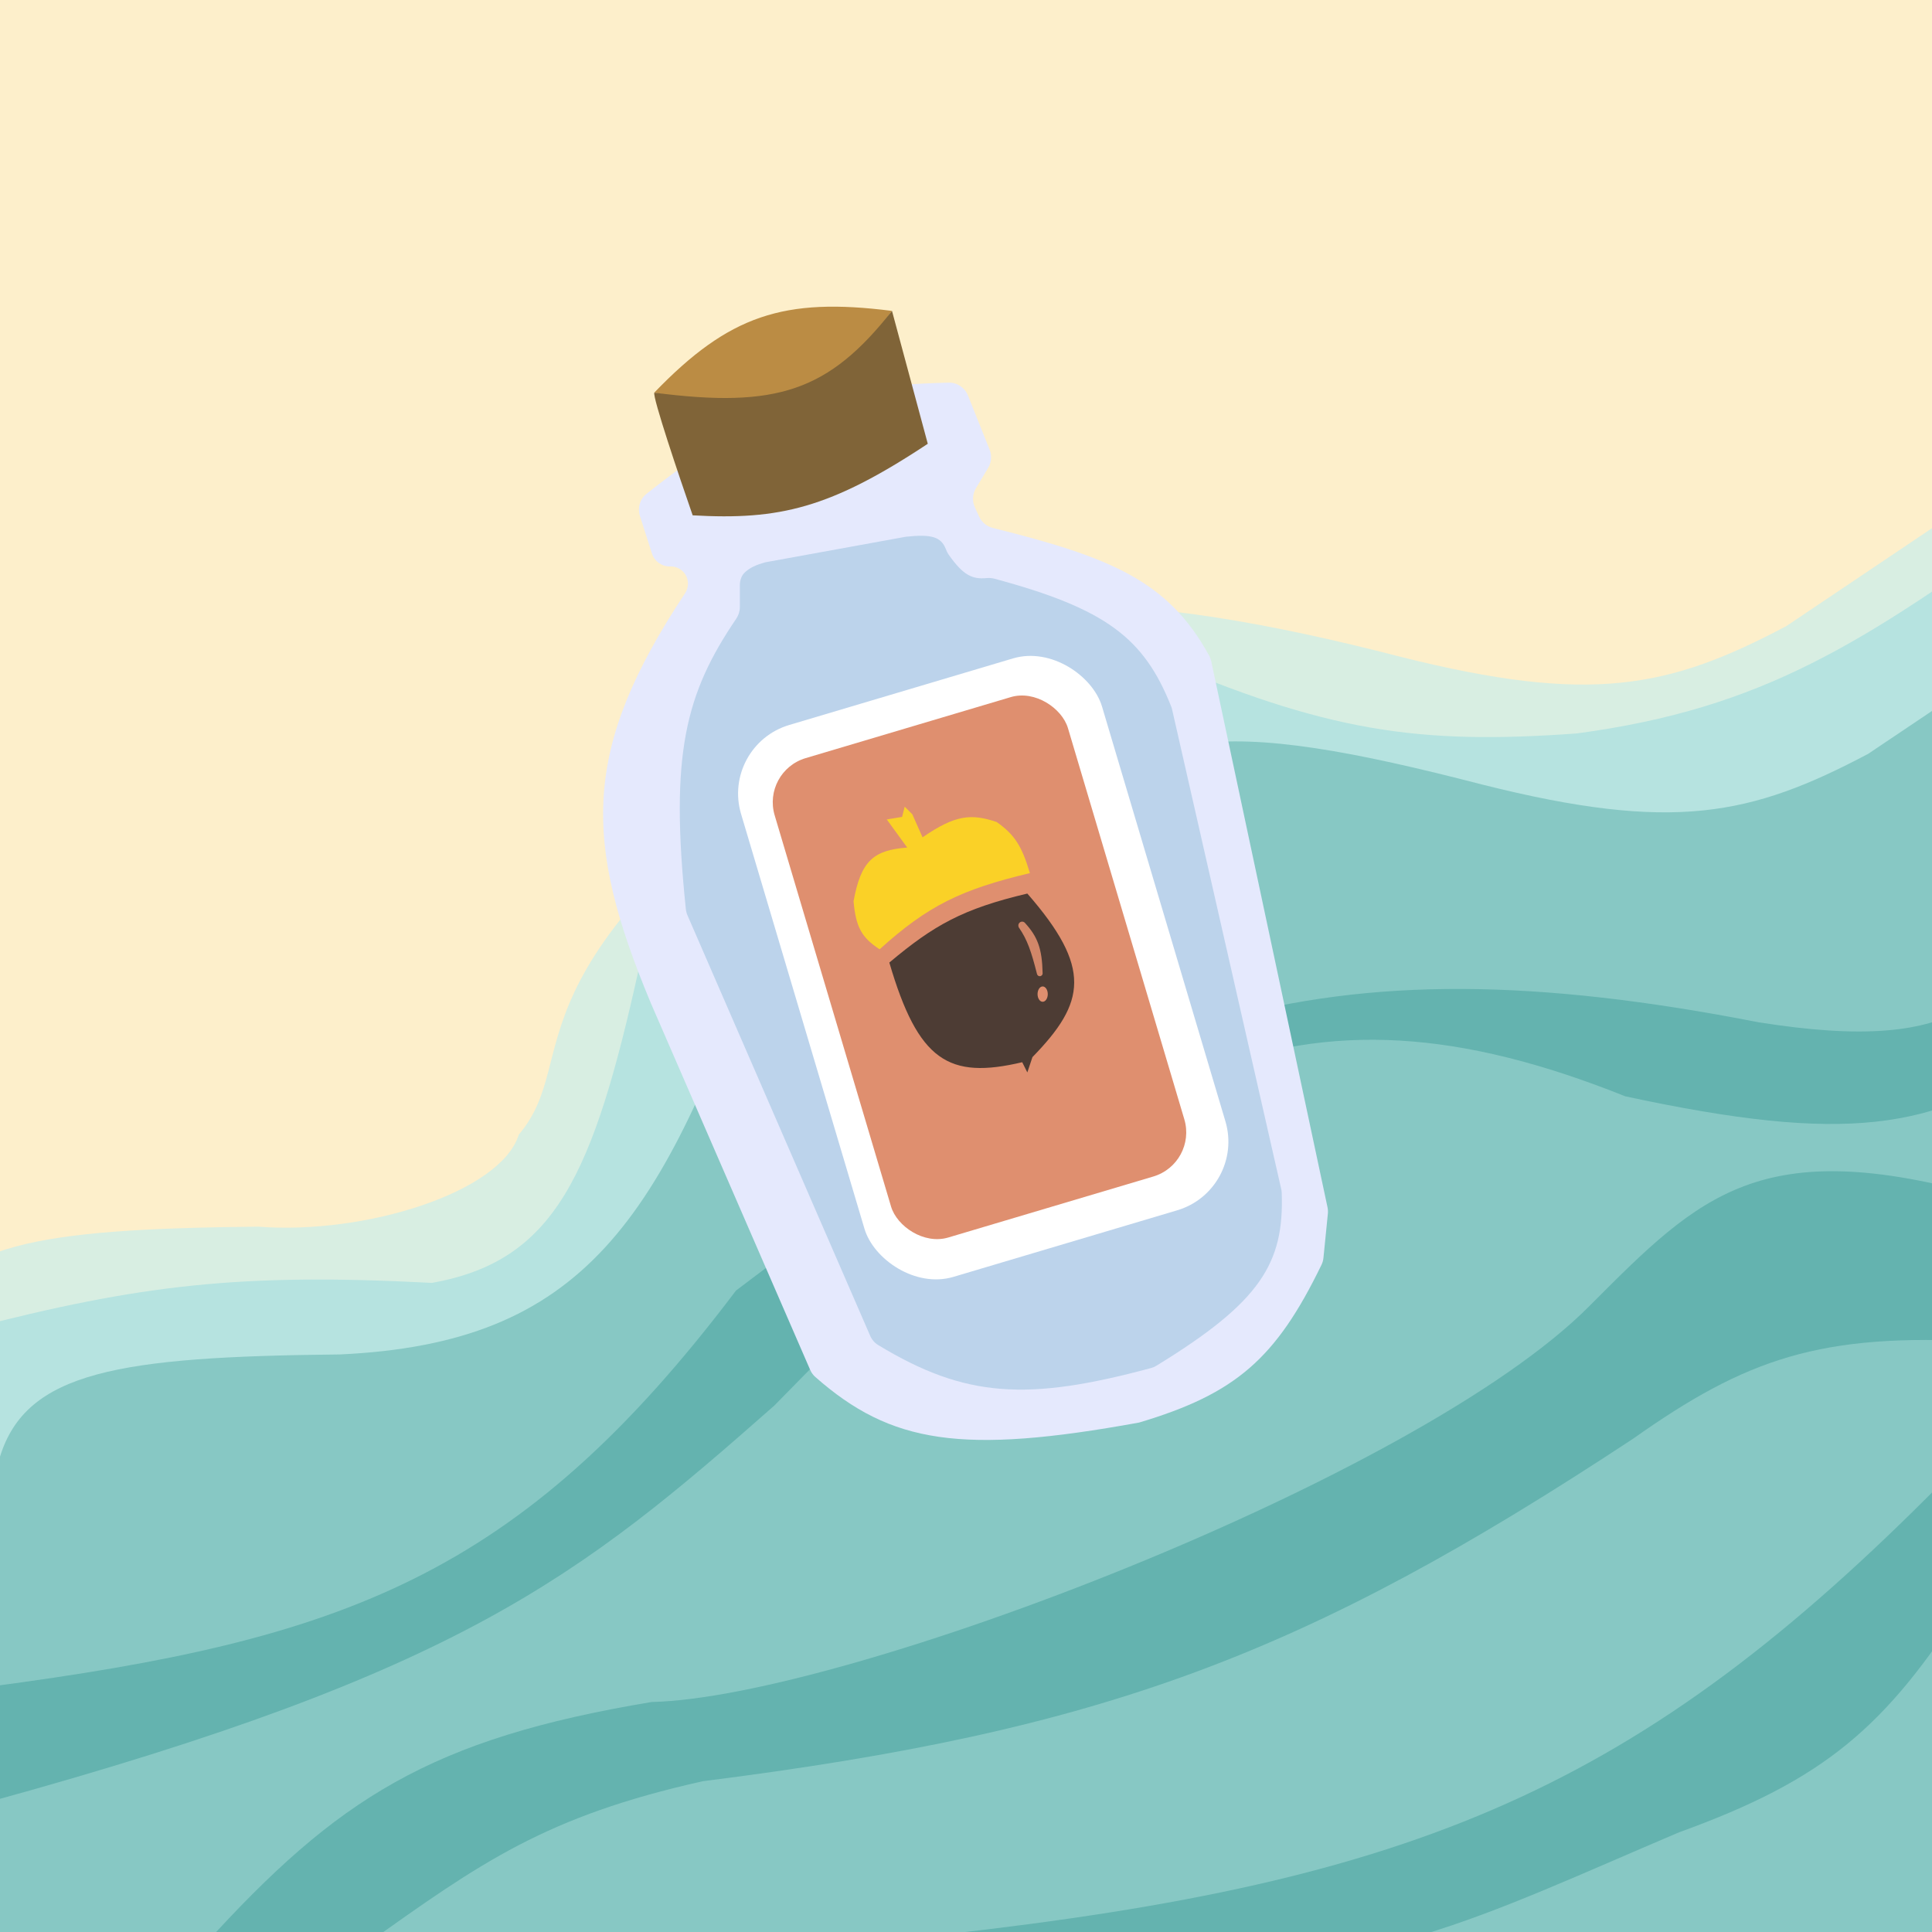 <?xml version="1.0" encoding="UTF-8" standalone="no"?>
<svg
   xmlns:dc="http://purl.org/dc/elements/1.1/"
   xmlns:cc="http://creativecommons.org/ns#"
   xmlns:rdf="http://www.w3.org/1999/02/22-rdf-syntax-ns#"
   xmlns:svg="http://www.w3.org/2000/svg"
   xmlns="http://www.w3.org/2000/svg"
   xmlns:sodipodi="http://sodipodi.sourceforge.net/DTD/sodipodi-0.dtd"
   xmlns:inkscape="http://www.inkscape.org/namespaces/inkscape"
   inkscape:version="1.0 (4035a4fb49, 2020-05-01)"
   sodipodi:docname="diy.svg"
   id="svg43"
   version="1.1"
   fill="none"
   viewBox="0 0 378 378"
   height="378"
   width="378">
  <rect x="0" y="0" width="378" height="378" fill="#808080" stroke="none"/>
  <sodipodi:namedview
     inkscape:current-layer="svg43"
     inkscape:window-maximized="0"
     inkscape:window-y="316"
     inkscape:window-x="2367"
     inkscape:cy="189"
     inkscape:cx="194.29957"
     inkscape:zoom="1.9444444"
     showgrid="false"
     id="namedview45"
     inkscape:window-height="1336"
     inkscape:window-width="1245"
     inkscape:pageshadow="2"
     inkscape:pageopacity="0"
     guidetolerance="10"
     gridtolerance="10"
     objecttolerance="10"
     borderopacity="1"
     bordercolor="#666666"
     pagecolor="#ffffff" />
  <g
     id="g36"
     clip-path="url(#clip0)">
    <rect
       id="rect2"
       fill="#FDEFCB"
       height="378"
       width="378" />
    <path
       id="path4"
       fill="#D8EEE2"
       d="M166.5 140C178.024 111.307 223.6 115.452 274 128.5C311.378 137.898 326.582 134.612 349.5 122.5L380 102V393.5H-13.5L-16 260C-10.82 243.351 7.186 240.437 50.5 240C71.456 241.618 97.991 233.286 101.5 222C114.701 206.357 95.641 190.602 166.5 140Z" />
    <path
       id="path6"
       fill="#B6E3E0"
       d="M84.5 251C47.156 249.039 27.467 251.344 -6 260H-14V377H399V101C364.494 125.908 345.018 138.596 308.5 143.5C277.585 145.743 259.555 143.213 225.5 128.5L125 189.5C116.064 229.912 108.596 246.71 84.5 251Z" />
    <path
       id="path8"
       fill="#87C8C4"
       d="M206.5 169C218.024 140.307 239.6 140.452 290 153.5C327.378 162.898 342.582 159.612 365.5 147.5L396 127V418.5H0V285C5.18 268.351 23.186 265.437 66.5 265C114.094 262.796 129.608 239.186 149.5 181.5C161.952 171.305 187.544 183.274 206.5 169Z" />
    <path
       id="path10"
       fill="#64B3AF"
       d="M127.5 333C84.187 340.204 66.033 351.847 40 380.5H71.5C94.091 364.379 106.779 355.363 137.5 348.5C215.889 338.612 255.223 323.887 319.5 281.5C341.63 265.858 356.077 260.729 388 262.5V234C344.562 221.864 332.59 233.862 311.528 254.971L311 255.5C277.592 289.223 165.203 332.149 127.5 333Z" />
    <path
       id="path12"
       fill="#64B3AF"
       d="M380 290C320.797 349.945 277.196 368.153 184.5 378.5L226.5 384C267.758 386.825 289.408 375.114 328.5 358.5C357.024 348.2 368.871 337.892 384.5 313.5L380 290Z" />
    <path
       id="path14"
       fill="#64B3AF"
       d="M144 252.5C101.56 308.726 66.892 320.881 -2 330V352.5C90.048 327.215 113.367 308.648 151.5 275C216.841 207.857 253.338 188.623 318 214.5C361.302 223.809 378.246 221.077 399.5 206.5L403 171C392.738 195.284 384.608 206.488 344 200C257.509 183.099 214.618 198.608 144 252.5Z" />
    <path
       id="path16"
       fill="#E5E9FD"
       d="M236.979 129.372L259.733 236.216C259.819 236.62 259.842 237.035 259.801 237.447L258.933 246.127C258.887 246.589 258.758 247.047 258.554 247.466C249.646 265.812 241.784 272.691 222.863 278.326C188.164 284.645 174.328 282.443 159.518 269.408C159.087 269.029 158.745 268.554 158.517 268.028L127.363 196.326C114.029 164.459 113.822 146.617 134.024 116.084C134.549 115.29 134.731 114.299 134.5 113.374C134.126 111.877 132.78 110.826 131.236 110.826H131.02C129.437 110.826 128.036 109.803 127.553 108.295L125.196 100.929C124.694 99.359 125.205 97.638 126.496 96.614C146.428 80.804 160.044 75.419 185.629 74.867C187.276 74.831 188.766 75.833 189.378 77.363L193.626 87.984C194.09 89.144 193.985 90.455 193.342 91.527L190.944 95.525C190.267 96.653 190.188 98.041 190.732 99.238L191.56 101.059C192.067 102.175 193.063 102.997 194.251 103.293C217.166 109.006 228.597 113.6 236.597 128.329C236.773 128.655 236.902 129.01 236.979 129.372Z" />
    <path
       id="path18"
       fill="#BCD3EB"
       d="M177.257 105.011L149.757 110.011C147.828 110.547 146.759 111.067 145.783 111.942C145.071 112.581 144.757 113.536 144.757 114.492V118.762C144.757 119.576 144.505 120.371 144.049 121.044C134.113 135.716 131.028 147.497 134.192 177.891C134.234 178.295 134.34 178.7 134.502 179.073L170.26 261.366C170.584 262.111 171.131 262.746 171.826 263.167C188.875 273.495 201.002 274.18 225.204 267.66C225.566 267.563 225.928 267.407 226.248 267.211C246.617 254.743 251.26 247.169 250.772 233.379C250.763 233.136 250.73 232.891 250.676 232.654L229.324 138.804C229.28 138.609 229.22 138.414 229.146 138.227C223.823 124.844 216.441 119.12 194.557 113.224C194.036 113.084 193.482 113.06 192.945 113.108C190.242 113.353 188.462 112.578 185.604 108.512C185.372 108.182 185.206 107.81 185.059 107.435C184.114 105.023 182.265 104.484 177.257 105.011Z" />
    <path
       id="path20"
       fill="#BB8C44"
       d="M128 76.826C151.865 81.566 162.88 78.009 174.5 60.826C153.329 58.133 142.626 61.66 128 76.826Z" />
    <path
       id="path22"
       fill="#806438"
       d="M174.522 60.826L181.522 86.826C162.454 99.453 152.494 101.793 135.522 100.826C132.855 93.159 127.622 77.626 128.022 76.826C152.046 79.955 162.169 76.466 174.522 60.826Z" />
    <rect
       id="rect24"
       fill="white"
       transform="rotate(-16.567 141 145.835)"
       rx="14"
       height="112.657"
       width="73.682"
       y="145.835"
       x="141" />
    <rect
       id="rect26"
       fill="#DF8F6F"
       transform="rotate(-16.567 149 150.896)"
       rx="9"
       height="97.855"
       width="59.864"
       y="150.896"
       x="149" />
    <path
       id="path28"
       fill="#4D3C34"
       d="M201 174.826C188.41 177.802 182.715 181.001 174 188.326C179.66 207.628 185.611 211.221 200 207.826L201 209.826L202 206.826C212.434 196.126 213.678 189.364 201 174.826Z" />
    <path
       id="path30"
       fill="#FAD127"
       d="M172.101 185.734C181.576 177.157 188.129 174.013 201.5 170.826C199.938 165.581 198.557 163.341 195 160.826C189.999 159.153 186.915 159.414 180.5 163.826L178.5 159.326L177 157.826L176.5 159.826L173.5 160.326L177.5 165.826C170.886 166.328 168.443 168.441 167 176.326C167.455 181.515 168.667 183.481 172.101 185.734Z" />
    <path
       id="path32"
       fill="#D18769"
       d="M203.992 190.436C203.889 185.535 202.985 183.249 200.524 180.556C200.241 180.246 199.757 180.243 199.46 180.54C199.196 180.804 199.167 181.221 199.38 181.528C200.998 183.86 201.786 186.192 202.894 190.576C202.956 190.825 203.18 191 203.436 191C203.747 191 203.998 190.746 203.992 190.436Z" />
    <ellipse
       id="ellipse34"
       fill="#DF8F6F"
       ry="1.5"
       rx="1"
       cy="194.5"
       cx="204" />
  </g>
  <defs
     id="defs41">
    <clipPath
       id="clip0">
      <rect
         id="rect38"
         fill="white"
         height="378"
         width="378" />
    </clipPath>
  </defs>
</svg>
